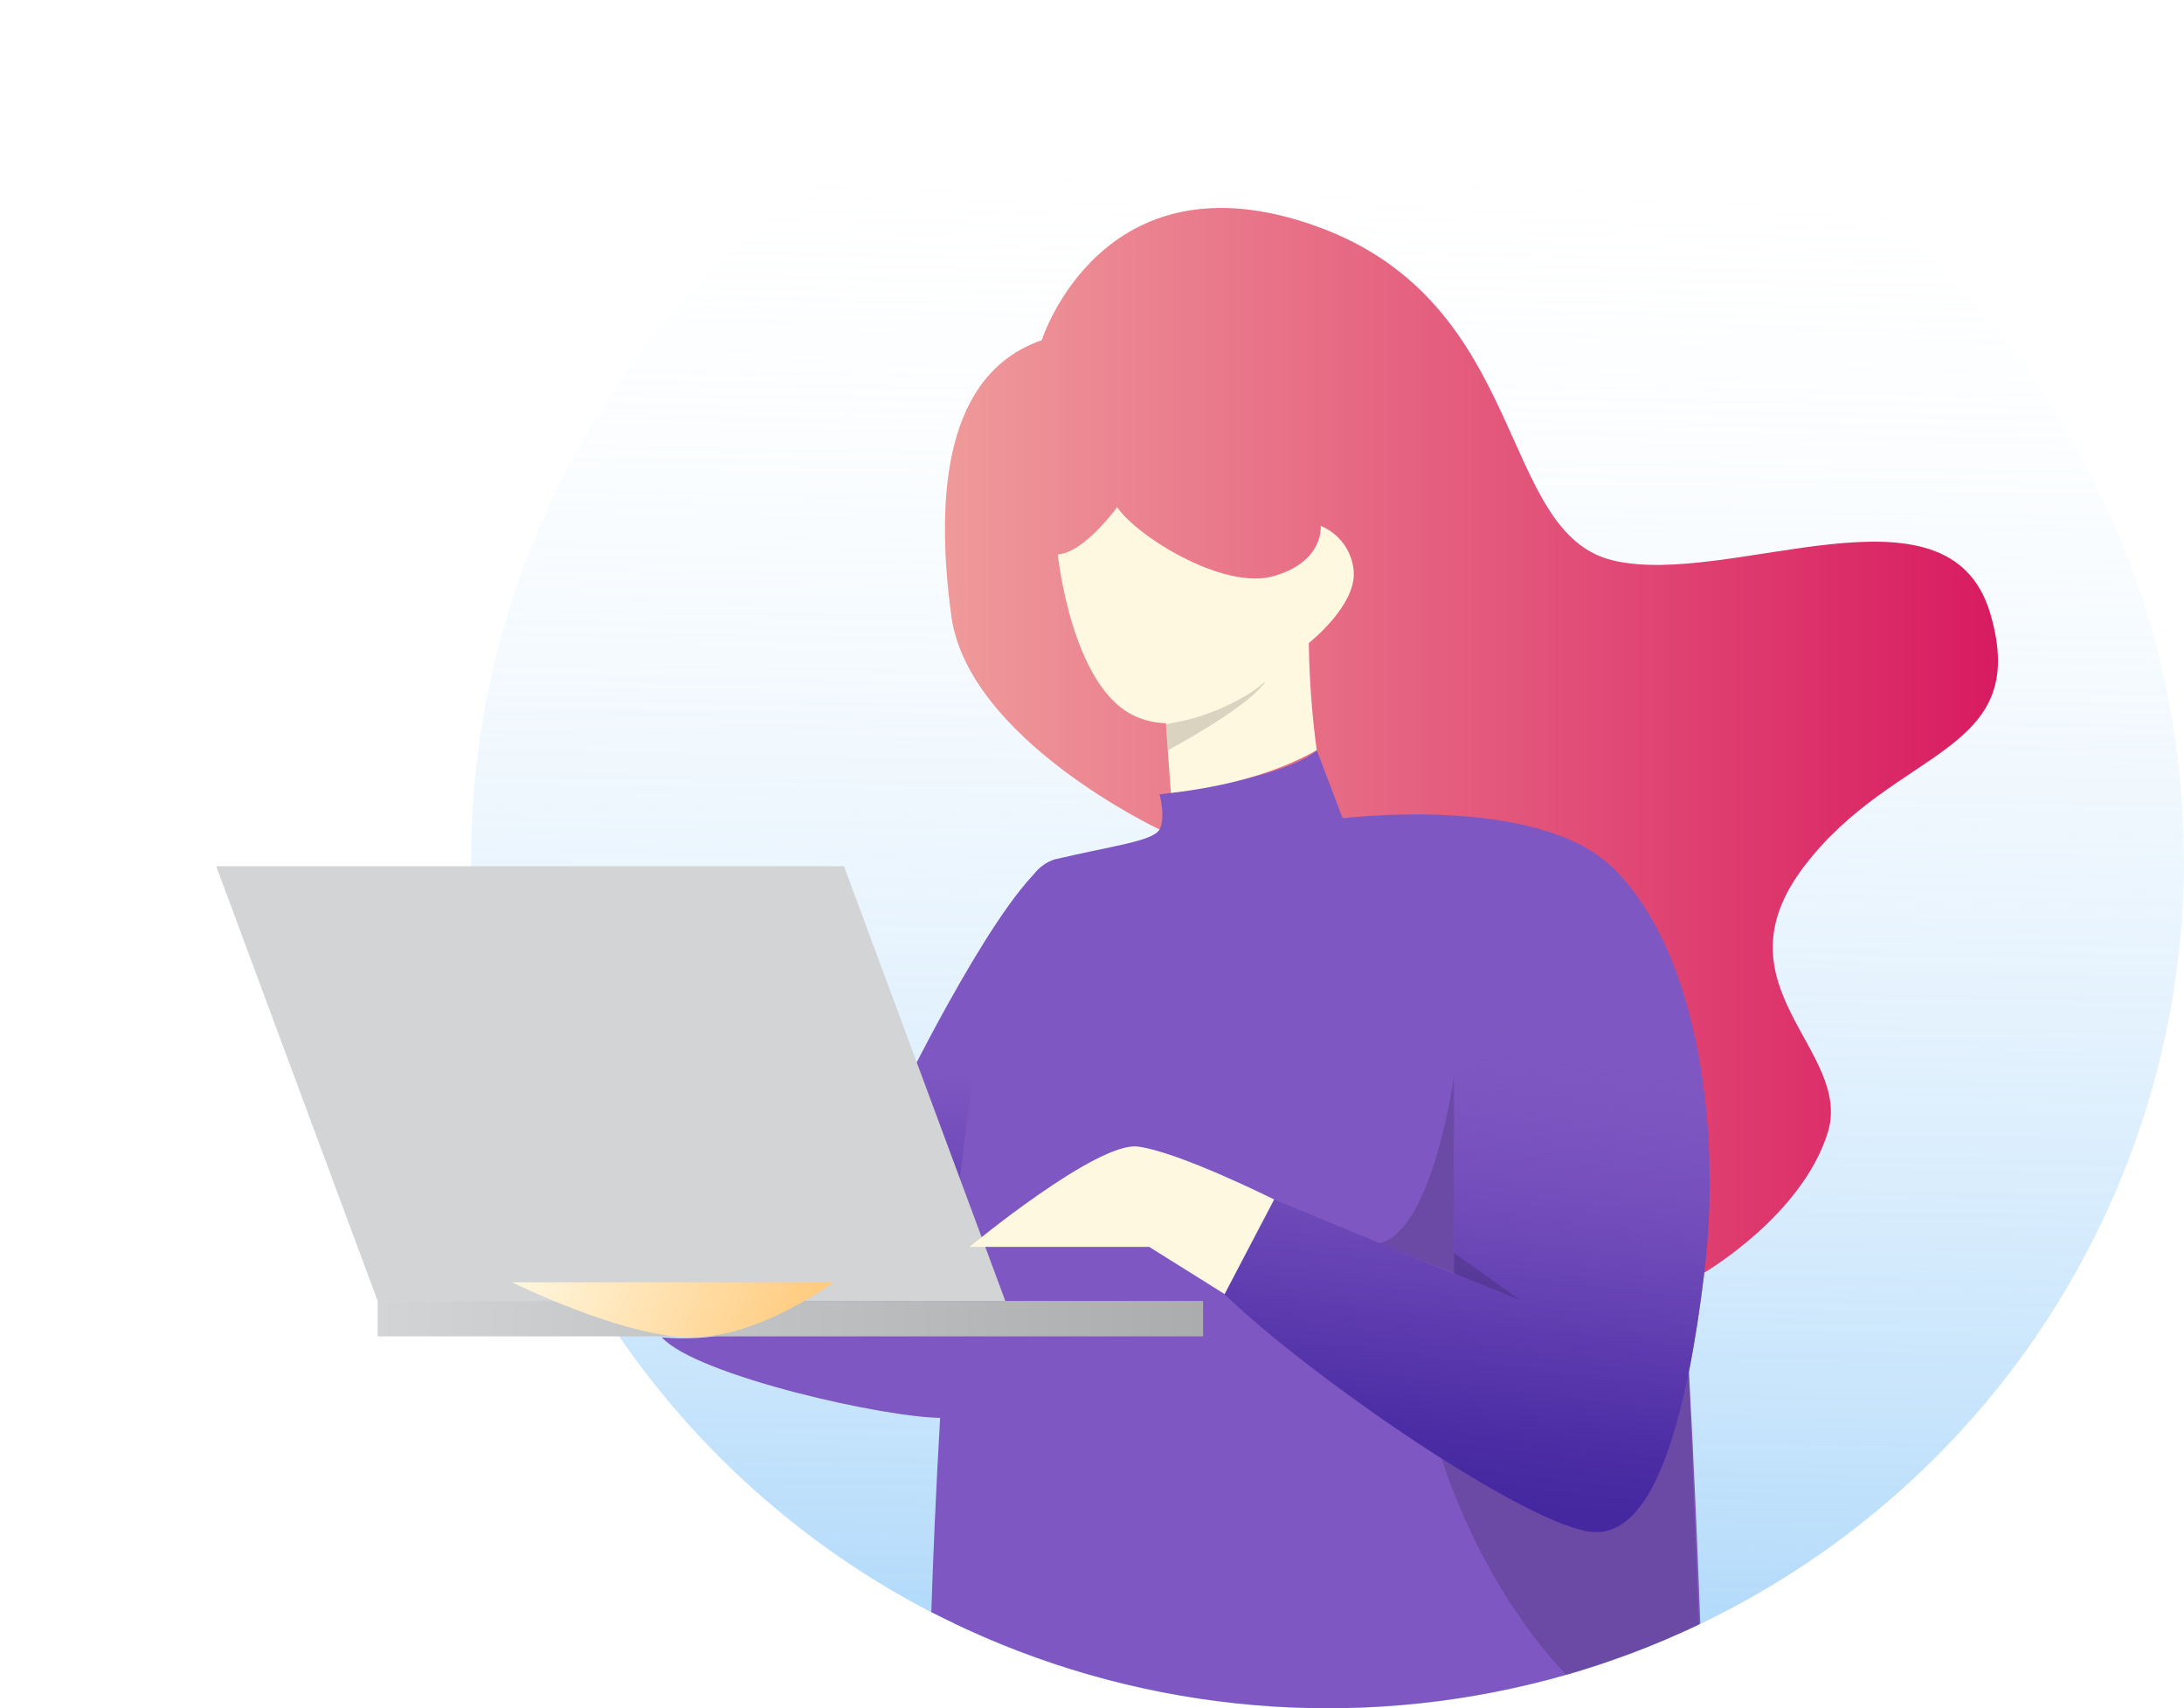 <svg width="202" height="158" viewBox="0 0 202 158" fill="none" xmlns="http://www.w3.org/2000/svg">
<path d="M202 79.5C201.992 93.927 197.978 108.072 190.397 120.388C182.816 132.703 171.961 142.712 159.022 149.318C158.44 149.621 157.853 149.912 157.263 150.19L157.141 150.251L156.719 150.45C156.371 150.62 156.029 150.777 155.675 150.935C153.463 151.94 151.195 152.842 148.87 153.641C147.55 154.097 146.217 154.519 144.869 154.906L143.256 155.348C125.314 160.084 106.265 158.441 89.418 150.705C88.727 150.384 88.037 150.057 87.359 149.718L86.137 149.112C74.046 142.832 63.789 133.573 56.353 122.225C55.571 121.043 54.826 119.832 54.118 118.593C53.486 117.515 52.876 116.423 52.285 115.317C46.546 104.236 43.562 91.956 43.581 79.5C43.581 78.031 43.621 76.57 43.703 75.117C44.848 54.704 53.983 35.54 69.164 21.699C84.345 7.859 104.375 0.435 124.993 1.006C145.612 1.577 165.192 10.098 179.57 24.757C193.948 39.416 201.988 59.056 201.982 79.5H202Z" fill="url(#paint0_linear)"/>
<path d="M107.236 76.709C107.236 76.709 89.521 68.384 87.982 56.93C86.443 45.475 87.524 34.529 96.35 31.465C96.35 31.465 101.934 13.823 121.724 20.913C141.515 28.002 138.394 49.289 149.212 51.838C160.03 54.387 180.23 43.653 184.084 56.748C187.939 69.844 175.264 69.044 166.84 80.16C158.417 91.276 171.428 97.112 169.046 104.765C166.663 112.417 157.666 117.678 157.666 117.678L107.236 76.709Z" fill="url(#paint1_linear)"/>
<path d="M82.98 101.834L87.982 115.317H88.526L96.351 80.16C91.409 84.452 82.98 101.834 82.98 101.834Z" fill="url(#paint2_linear)"/>
<path d="M74.196 120.433L71.025 122.013C67.092 124.35 61.215 123.684 61.215 123.684C64.392 127.226 82.277 131.234 87.304 131.131L88.233 118.586H77.091L74.196 120.433Z" fill="url(#paint3_linear)"/>
<path d="M157.263 150.172L157.14 150.232L156.719 150.432C156.371 150.602 156.029 150.759 155.674 150.916C153.463 151.921 151.195 152.824 148.87 153.623C147.55 154.079 146.217 154.501 144.869 154.888L143.256 155.33C125.314 160.066 106.265 158.423 89.418 150.686C88.727 150.365 88.037 150.039 87.359 149.699L86.138 149.094C86.308 143.899 86.571 137.682 86.956 131.125C87.2 127.026 87.5 122.794 87.854 118.593C87.945 117.497 88.043 116.407 88.141 115.317C89.582 99.83 91.891 85.469 95.593 80.904L95.648 80.844C96.118 80.203 96.781 79.726 97.542 79.482C102.886 78.222 106.655 77.799 107.248 76.709C107.84 75.619 107.248 73.476 107.248 73.476L108.311 73.331C109.856 73.1 112.855 72.616 115.696 71.89C115.713 71.895 115.733 71.895 115.751 71.89C118.261 71.242 120.637 70.406 121.798 69.401L124.18 75.68C124.18 75.68 142.096 73.433 149.09 80.184C149.133 80.216 149.172 80.252 149.206 80.293C149.28 80.359 149.349 80.43 149.413 80.505C149.829 80.941 150.2 81.418 150.519 81.928C152.797 85.56 154.41 100.139 155.528 115.953C155.784 119.585 156.017 123.339 156.218 127.014C156.682 135.502 157.031 143.724 157.263 150.172Z" fill="url(#paint4_linear)"/>
<path opacity="0.15" d="M157.141 150.251L156.719 150.45C156.371 150.62 156.029 150.777 155.675 150.935C153.463 151.94 151.195 152.842 148.87 153.641C147.55 154.097 146.217 154.519 144.869 154.906C136.617 146.194 133.343 134.885 133.343 134.885L156.206 127.014L157.141 150.251Z" fill="black"/>
<path d="M149.084 80.16C157.36 88.212 159.162 105.116 157.635 117.697C156.108 130.277 153.274 142.059 147.385 141.696C141.497 141.333 121.12 127.323 113.246 119.682L117.846 110.934L134.485 117.806V99.491L149.084 80.16Z" fill="url(#paint5_linear)"/>
<path d="M149.084 80.16C157.36 88.212 159.162 105.116 157.635 117.697C156.108 130.277 153.274 142.059 147.385 141.696C141.497 141.333 121.12 127.323 113.246 119.682L117.846 110.934L134.485 117.806V99.491L149.084 80.16Z" fill="url(#paint6_linear)"/>
<g filter="url(#filter0_d)">
<path d="M106.277 115.317H29.929V118.593H106.277V115.317Z" fill="url(#paint7_linear)"/>
<path d="M73.059 75.117H15L29.929 115.317H87.982L73.059 75.117Z" fill="url(#paint8_linear)"/>
</g>
<path d="M47.362 118.593C47.362 118.593 57.38 123.563 63.744 123.684C70.109 123.805 77.097 118.593 77.097 118.593H47.362Z" fill="url(#paint9_linear)"/>
<path d="M117.846 110.934C117.846 110.934 109.038 106.526 105.244 106.042C101.451 105.558 89.674 115.317 89.674 115.317H106.289L113.265 119.682L117.846 110.934Z" fill="url(#paint10_linear)"/>
<path d="M121.053 59.472C121.096 62.788 121.341 66.097 121.786 69.383C117.846 71.581 113.234 72.761 108.298 73.337L108.011 69.383L107.84 66.961V66.883C106.889 66.862 105.951 66.656 105.079 66.277C99.118 63.728 97.835 51.269 97.835 51.269C100.223 51.172 103.332 46.904 103.332 46.904C105.073 49.543 113.148 54.641 117.834 53.273C122.519 51.904 122.152 48.629 122.152 48.629C122.999 48.983 123.732 49.561 124.271 50.3C124.81 51.039 125.133 51.91 125.206 52.819C125.457 56.015 121.053 59.472 121.053 59.472Z" fill="url(#paint11_linear)"/>
<path opacity="0.15" d="M117.052 62.99C115.946 64.843 110.943 67.791 108.017 69.395L107.846 66.974C108.03 66.974 108.207 66.913 108.378 66.877C110.767 66.458 113.059 65.615 115.146 64.388C115.171 64.379 115.194 64.364 115.213 64.346C115.84 63.979 116.428 63.549 116.966 63.063L117.052 62.99Z" fill="black"/>
<path opacity="0.15" d="M127.619 114.978L140.581 120.233L134.473 115.868V99.522C134.473 99.522 132.561 113.725 127.619 114.978Z" fill="black"/>
<defs>
<filter id="filter0_d" x="0" y="60.117" width="131.277" height="83.476" filterUnits="userSpaceOnUse" color-interpolation-filters="sRGB">
<feFlood flood-opacity="0" result="BackgroundImageFix"/>
<feColorMatrix in="SourceAlpha" type="matrix" values="0 0 0 0 0 0 0 0 0 0 0 0 0 0 0 0 0 0 127 0"/>
<feOffset dx="5" dy="5"/>
<feGaussianBlur stdDeviation="10"/>
<feColorMatrix type="matrix" values="0 0 0 0 0 0 0 0 0 0 0 0 0 0 0 0 0 0 0.2 0"/>
<feBlend mode="normal" in2="BackgroundImageFix" result="effect1_dropShadow"/>
<feBlend mode="normal" in="SourceGraphic" in2="effect1_dropShadow" result="shape"/>
</filter>
<linearGradient id="paint0_linear" x1="123.115" y1="9.502" x2="120.453" y2="164.262" gradientUnits="userSpaceOnUse">
<stop stop-color="white" stop-opacity="0"/>
<stop offset="1" stop-color="#64B5F6" stop-opacity="0.6"/>
</linearGradient>
<linearGradient id="paint1_linear" x1="87.402" y1="68.451" x2="184.805" y2="68.451" gradientUnits="userSpaceOnUse">
<stop stop-color="#EF9A9A"/>
<stop offset="1" stop-color="#D81B60"/>
</linearGradient>
<linearGradient id="paint2_linear" x1="88.941" y1="99.134" x2="86.055" y2="132.249" gradientUnits="userSpaceOnUse">
<stop stop-color="#7E57C2"/>
<stop offset="1" stop-color="#4527A0"/>
</linearGradient>
<linearGradient id="paint3_linear" x1="8163.91" y1="3028.86" x2="8135.71" y2="3719.18" gradientUnits="userSpaceOnUse">
<stop stop-color="#7E57C2"/>
<stop offset="1" stop-color="#4527A0"/>
</linearGradient>
<linearGradient id="paint4_linear" x1="24380.4" y1="17806.8" x2="29326.5" y2="26957.8" gradientUnits="userSpaceOnUse">
<stop stop-color="#7E57C2"/>
<stop offset="1" stop-color="#4527A0"/>
</linearGradient>
<linearGradient id="paint5_linear" x1="16731.6" y1="11709.5" x2="21122.5" y2="19087.5" gradientUnits="userSpaceOnUse">
<stop stop-color="#7E57C2"/>
<stop offset="1" stop-color="#4527A0"/>
</linearGradient>
<linearGradient id="paint6_linear" x1="139.377" y1="86.989" x2="132.523" y2="143.394" gradientUnits="userSpaceOnUse">
<stop offset="0.14" stop-color="#7E57C2" stop-opacity="0"/>
<stop offset="0.26" stop-color="#724DBB" stop-opacity="0.21"/>
<stop offset="0.48" stop-color="#5F3DAF" stop-opacity="0.55"/>
<stop offset="0.66" stop-color="#5131A7" stop-opacity="0.79"/>
<stop offset="0.81" stop-color="#482AA2" stop-opacity="0.94"/>
<stop offset="0.91" stop-color="#4527A0"/>
</linearGradient>
<linearGradient id="paint7_linear" x1="29.929" y1="116.952" x2="106.277" y2="116.952" gradientUnits="userSpaceOnUse">
<stop stop-color="#D2D4D5"/>
<stop offset="1" stop-color="#AAACAE"/>
</linearGradient>
<linearGradient id="paint8_linear" x1="641.917" y1="5031.84" x2="4961.13" y2="9986.41" gradientUnits="userSpaceOnUse">
<stop stop-color="#D2D4D5"/>
<stop offset="1" stop-color="#AAACAE"/>
</linearGradient>
<linearGradient id="paint9_linear" x1="49.255" y1="113.126" x2="73.597" y2="123.653" gradientUnits="userSpaceOnUse">
<stop stop-color="#FFF8E1"/>
<stop offset="1" stop-color="#FFCC80"/>
</linearGradient>
<linearGradient id="paint10_linear" x1="9437" y1="3525.38" x2="10058.1" y2="4206.53" gradientUnits="userSpaceOnUse">
<stop stop-color="#FFF8E1"/>
<stop offset="1" stop-color="#FFCC80"/>
</linearGradient>
<linearGradient id="paint11_linear" x1="9640.06" y1="3867.54" x2="10185.2" y2="4900.08" gradientUnits="userSpaceOnUse">
<stop stop-color="#FFF8E1"/>
<stop offset="1" stop-color="#FFCC80"/>
</linearGradient>
</defs>
</svg>

